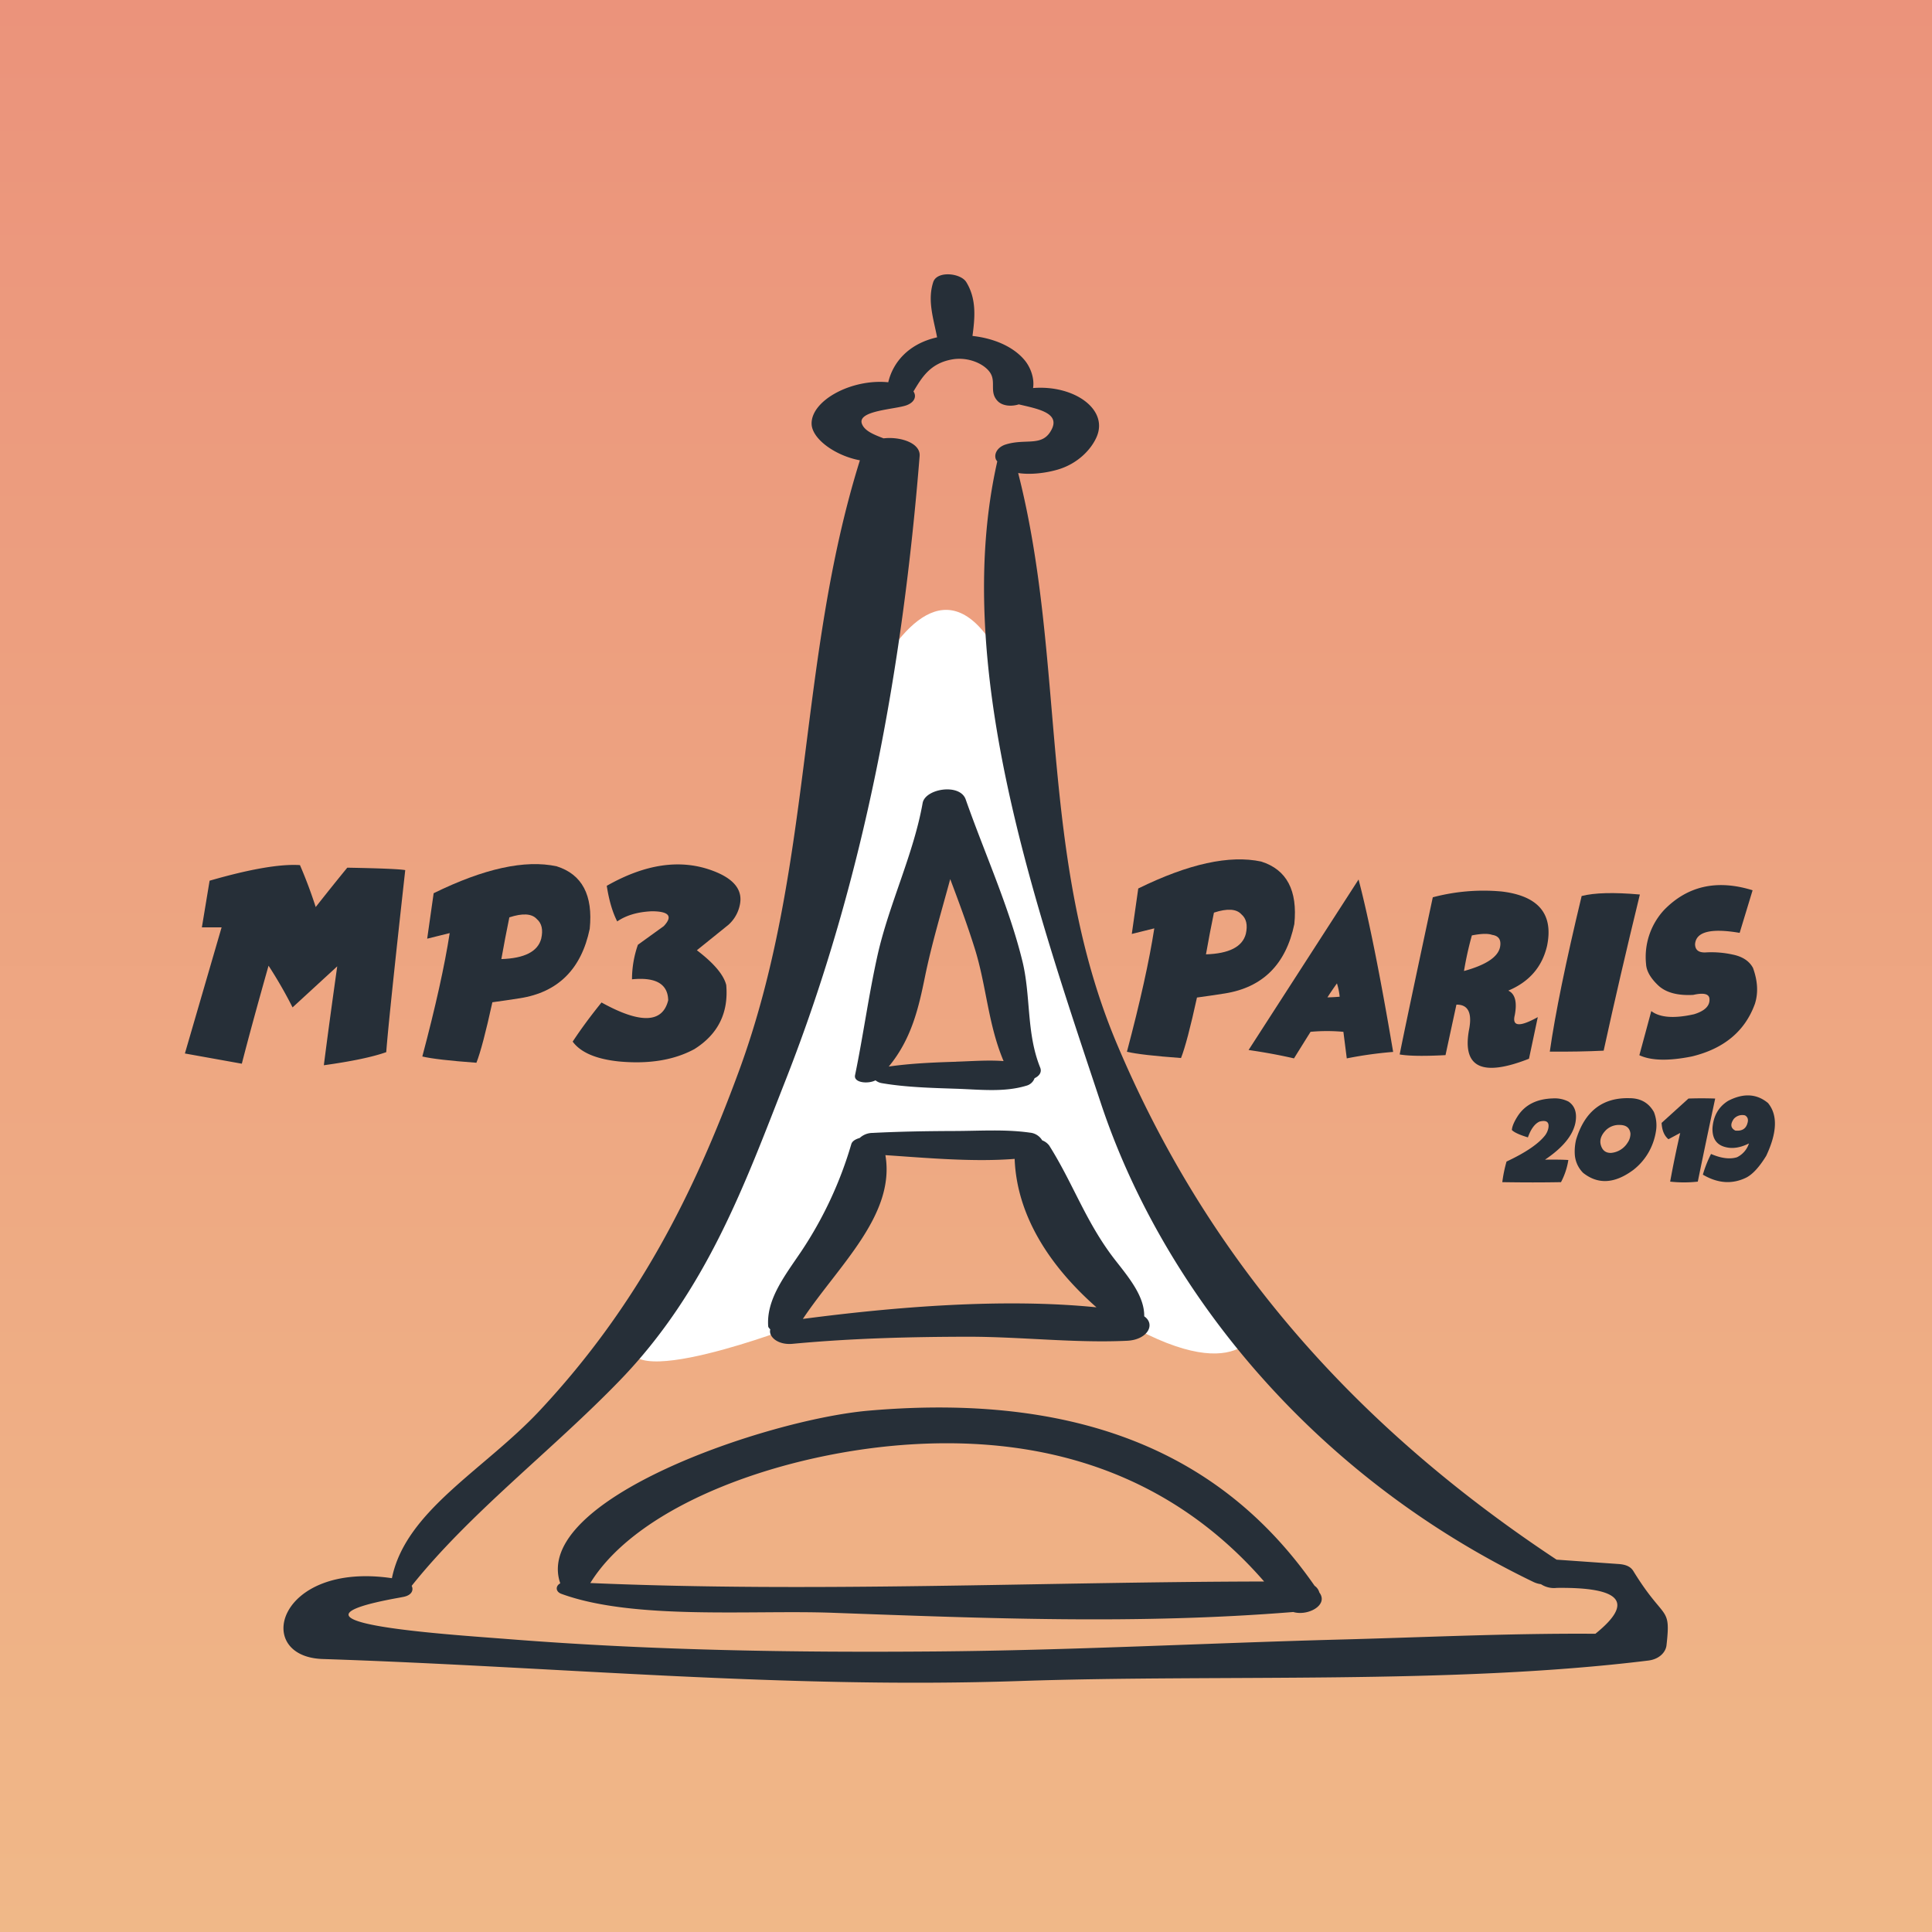 <svg xmlns="http://www.w3.org/2000/svg" xmlns:xlink="http://www.w3.org/1999/xlink" viewBox="0 0 1000 1000"><rect x="0" y="0" width="1000" height="1000" fill="#808080" stroke="none"/><defs><style>.cls-1{fill:url(#Dégradé_sans_nom_8);}.cls-2{fill:#fff;}.cls-3{fill:#262f38;}</style><linearGradient id="Dégradé_sans_nom_8" x1="500" x2="500" y2="1000" gradientUnits="userSpaceOnUse"><stop offset="0" stop-color="#eb937b"/><stop offset="1" stop-color="#f0b888"/></linearGradient></defs><title>mp3-at-paris-2019</title><g id="Calque_2" data-name="Calque 2"><g id="beta"><g id="mp3-at-paris-2019"><rect class="cls-1" width="1000" height="1000"/><path class="cls-2" d="M595,598,544,471s6.52-23.9-5-70c-48-192-108,0-108,0s-46,212-98,282c-33.9,45.64,74,5,74,5s29.59-93.73,60-99c20.83-3.61,40.38,4.4,64,6,19.57,1.33,36.38,81.18,52,90,62,35,69,0,69,0ZM451,553l38-133,41,133Z"/><path class="cls-3" d="M845.46,813.24c-1.41-2.32-3.81-3.44-7.69-3.71l-32-2.25h-.08C691,731.43,620.81,641.43,578.18,540.5,537.29,443.71,551.85,342.17,527,244.84c6.53,1,14.4,0,20.52-1.79,10.22-3,17.23-10.29,20.1-16.91,6.24-14.42-11.91-27-32.91-25.29.8-5-1.27-10.69-4.36-14.41-5.58-6.72-15.31-11.26-27-12.56,1.26-9.33,2.2-19.06-3.21-27.87-2.88-4.7-15.14-6-17.1,0-3.12,9.54.17,19.06,2,28.59-14.75,3.3-22.86,12.93-25.28,23.26-19-1.89-39.86,9.38-39.68,21.46.11,7.83,12.26,16.58,25,18.93-32.65,104.39-24.1,212-62.93,317C359.42,616.89,330.69,675.19,279.46,730c-28.8,30.82-69.51,51.91-76.61,86.87-59.38-8.71-72.19,40.63-35.82,41.83,121.76,4,238.61,15.55,361.19,11.38,104.52-3.55,222.79,2,324.94-10.58,5.82-.72,9-4.41,9.41-7.83C864.94,830.64,861.53,839.45,845.46,813.24Zm-19.68,32.4c-44-.33-88.62,1.85-132.61,3-69.72,1.86-139,5.58-208.89,6.15-74.13.61-146.77-.55-220.4-6.33-33.35-2.61-129.13-8.55-57.52-21.45a5,5,0,0,0,.64-.12c.58-.1,1-.2,1.56-.3,4.47-.77,5.66-3.47,4.52-5.76,30.33-38,72.85-70.19,107.89-106.48,45.1-46.71,64.89-102.47,85.49-154.84C447.9,454.18,467.3,344.31,476,236.05c.54-6.74-9.94-10.17-18.66-9.16-4.93-1.91-9.84-3.78-11.22-7.55-2.53-6.94,17.58-7.42,23.28-9.64,4.07-1.58,5.09-4.64,3.4-7.09,4.18-6.84,8.4-14.57,20.12-16.59,8.38-1.44,16.87,2.41,19.75,7.16s-.66,9.75,3.65,14.34c2.5,2.66,7.15,3,11,1.79,10.12,2.35,21.19,4.46,17.1,12.79-4.67,9.51-13.16,4.66-23.83,7.95-4.35,1.34-6.33,5-5.05,7.86a10.62,10.62,0,0,0,.65.92C492.36,344.09,535.58,468,569.87,571.21c30.35,91.35,104.71,190.12,223.81,247.6a12.71,12.71,0,0,0,3.91,1.16,12.28,12.28,0,0,0,8.2,1.92Q856,821.26,825.78,845.63Z"/><path class="cls-3" d="M683.18,824.67l-.29-.41a6.14,6.14,0,0,0-2.44-3.44c-43.88-63.13-114.19-100.75-230.69-90.68-53,4.58-174.63,46.2-159.77,89.39-2.47,1.3-2.57,4.29.6,5.45C328,838.65,389,833.26,430.5,834.76c80.43,2.92,158.52,6.12,238.9-.39C676.8,836.57,687.37,831,683.18,824.67Zm-377.64-5.29c25.56-41.45,101.42-68.06,167.39-71.85,86.14-4.95,143.5,27.46,181.37,71.05C538.33,818.78,421.19,824.35,305.53,819.37Z"/><path class="cls-3" d="M592.25,681.32c.15-10.26-7.72-19.79-14.94-29-15.18-19.42-21.73-39.57-34.24-59.39a8.09,8.09,0,0,0-3.62-2.68,8.3,8.3,0,0,0-6.43-4c-12.57-1.8-25.74-.89-38.58-.85-14.35.05-28.51.26-42.81,1A9.83,9.83,0,0,0,445,589c-2.1.62-3.88,1.56-4.37,3.22a201.94,201.94,0,0,1-25.88,55.47c-8.44,12.53-18.16,24.8-17.13,38.76.05.72.69,1.13,1.07,1.68-1,3.63,3.81,8.16,11.54,7.43,30.16-2.83,60.52-3.63,91-3.67,27.3,0,55.22,3.38,82.29,2.08C593.95,693.41,598.27,685.49,592.25,681.32Zm-176.69,1.35c18.47-27.64,48-53.8,42.72-84.77,21.51,1.44,45.51,3.64,66.9,1.93,1.05,28,16.64,54.2,42.35,76.84C519.13,671.79,462.88,676.47,415.56,682.67Z"/><path class="cls-3" d="M538.39,552.56c-7.25-18-4.72-36.95-9.25-55.29-6.95-28.19-19.53-55.67-29.3-83.49-3-8.53-21-5.59-22.29,1.91-4.73,26.65-17.51,52.49-23.41,79.06-4.55,20.52-7.32,41.21-11.57,61.78-.81,3.93,6.72,4.66,10.59,2.65a6.94,6.94,0,0,0,3.33,1.47c12.3,2.11,25.66,2.46,38.36,2.88,12.51.41,24.83,1.93,36.36-1.56a6.15,6.15,0,0,0,4.28-3.89C537.9,556.93,539.39,555,538.39,552.56Zm-43.55-3c-11.49.34-23.51.85-34.83,2.49,11.81-14.25,15.49-30.46,18.75-46.49,3.48-17,8.54-33.75,13.07-50.54,4.48,11.85,8.86,23.71,12.62,35.67,6.16,19.56,6.89,39.32,15,58.52C511.46,548.61,503.22,549.27,494.85,549.53Z"/><path class="cls-3" d="M589.16,459.88q39.11-19.2,63.64-13.94,19.8,6.25,17.14,32.37-6.51,31.27-36.11,35.92-7.5,1.18-14.28,2.09-5.1,23.31-8.26,31.31-20.79-1.52-28-3.24,10.28-38.7,14.17-63.87l-11.65,2.89Zm35,34.09q18.05-.57,20.68-10.59,1.56-6.86-2.29-10.13-3.85-4.27-14.21-.88Q626.1,483.19,624.2,494Z"/><path class="cls-3" d="M703.19,455.23q7.81,29.67,17.9,89.24a207.19,207.19,0,0,0-24,3.35l-1.75-13.75a92.53,92.53,0,0,0-17,0q-4.91,7.85-8.57,13.75-10.85-2.51-23.5-4.34ZM692,509q-3,4.19-4.91,7.24,3.31-.08,6.32-.34A33.79,33.79,0,0,0,692,509Z"/><path class="cls-3" d="M753.84,520q-4.53,20.91-5.64,26.13-16.57.88-23.73-.34,2.25-11.65,17.14-81.35a102.28,102.28,0,0,1,35.69-3q28.53,3.43,23.46,28.11-3.81,16.38-20.07,23.19,5.29,2.51,3.35,12.72-2.21,8.84,11.92,1L791.4,548q-36.87,14.51-30.89-15.73Q762.68,519.86,753.84,520Zm8-35.84a173.35,173.35,0,0,0-4.08,18.43q17.06-4.68,18.66-12.38,1.07-5.56-4.08-6.32Q769.12,482.73,761.8,484.18Z"/><path class="cls-3" d="M848.79,463q-10.44,42.81-18.74,80.82-12.34.61-27.88.5,4.19-29.4,16.49-80.55Q828.68,461.21,848.79,463Z"/><path class="cls-3" d="M848.53,546.18q2.93-10.74,6.17-22.85,6.7,5.1,22.13,1.64,8.19-2.51,8-7.69,0-4.23-8.42-2.32-12.3.65-18.21-5T852,499a35.84,35.84,0,0,1,9.25-27.92q18.28-18.85,45.89-10.28l-6.7,22.05q-22.36-3.81-23.08,5.87.08,4.65,5.85,4.23a51.39,51.39,0,0,1,13.48,1.1q7.71,1.52,10.65,6.93,3.69,10.17,1,18.59-7.66,21.18-32.56,27.23Q857.7,550.45,848.53,546.18Z"/><path class="cls-3" d="M104.49,480l4-24.15q31.38-9.06,46.77-8.07,4.57,10.59,8.15,21.71,8.38-10.66,16.34-20.38,25.67.46,30,1.26-8.53,76.78-9.83,94.22-10.63,3.77-32.3,6.78,2.67-21,6.93-51.19l-23.12,21.25A229.79,229.79,0,0,0,139,499.84q-9,31.84-13.83,50.73L95.7,545.28l19-65.28Z"/><path class="cls-3" d="M224.46,462.33q39.11-19.2,63.64-13.94,19.8,6.25,17.14,32.37-6.51,31.27-36.11,35.92-7.5,1.18-14.28,2.09-5.1,23.31-8.26,31.31-20.79-1.52-28-3.24,10.28-38.7,14.17-63.87l-11.65,2.89Zm35,34.09q18.05-.57,20.68-10.59,1.56-6.86-2.29-10.13-3.85-4.27-14.21-.88Q261.41,485.64,259.5,496.42Z"/><path class="cls-3" d="M377,478.71l-16.3,13.14q13.22,10.05,15.2,18,1.87,21.63-16.49,33.17-15.77,8.53-38.92,6.4-17.86-1.83-24.07-10.28,6.36-9.67,14.93-20.26,30.13,16.68,34.51-1.14-.27-12.68-18.74-10.85A54,54,0,0,1,330.19,489l13.37-9.64q7.2-7.62-6.09-7.69-11,.46-18,5.26-3.66-7.12-5.41-18.43,30-17.06,54.73-7.85,16.68,6.17,14.13,17.79A18.81,18.81,0,0,1,377,478.71Z"/><path class="cls-3" d="M803.67,568.54a15.81,15.81,0,0,1,8.18,1.64q5,3.37,3.57,11-2,9.83-15.72,19.06,8.08-.1,12.07.18a36.45,36.45,0,0,1-3.8,11.46q-14,.27-30.38,0a69.88,69.88,0,0,1,2.19-10.66q14.93-7,20.05-13.68a9.48,9.48,0,0,0,1.58-3.54q.93-4.85-4.57-3.47-3.67,1.66-6,8.18-6.57-2-8.3-3.82.18-2.74,3-7.16Q791.22,568.94,803.67,568.54Z"/><path class="cls-3" d="M819.43,607.08a14.8,14.8,0,0,1-4.33-9.71,26.17,26.17,0,0,1,.7-7.52q6.71-22,27.61-21.43,8.62,0,12.65,7.17a18.6,18.6,0,0,1,1.16,9.25A32.3,32.3,0,0,1,853.56,596a31.1,31.1,0,0,1-8.13,9.53Q831,616.26,819.43,607.08Zm24.49-20.35q-.53-4.35-5.36-4.45a9.71,9.71,0,0,0-7.25,2.59q-3.6,3.64-2.84,7.34,1.08,4.63,5.4,4.53a11.15,11.15,0,0,0,8.52-5.21A8.18,8.18,0,0,0,843.92,586.72Z"/><path class="cls-3" d="M887.78,568.61q-4.85,22.68-9,43a64.88,64.88,0,0,1-14.31,0q2.34-12.83,5.2-25.2l-6.08,3.25q-3.25-2.67-3.55-8.45l13.9-12.6Q880.49,568.36,887.78,568.61Z"/><path class="cls-3" d="M881.4,608a60.91,60.91,0,0,1,4.23-10.71q7.85,3.39,13.41,1.71a12,12,0,0,0,6.21-7.16q-6.61,3.32-12.1,1.91-7-1.73-6.77-9.84.71-9.55,8.15-14.14,11.85-6.11,20.59,1.16,7.6,9.21-.93,27.33-5.36,8.72-10.34,11.27Q893,614.84,881.4,608Zm23.11-26.76q.8-2.69-1.29-3.92a5.83,5.83,0,0,0-5.84,1.86q-2.82,4.08.8,6Q903.37,585.74,904.51,581.23Z"/></g></g></g></svg>